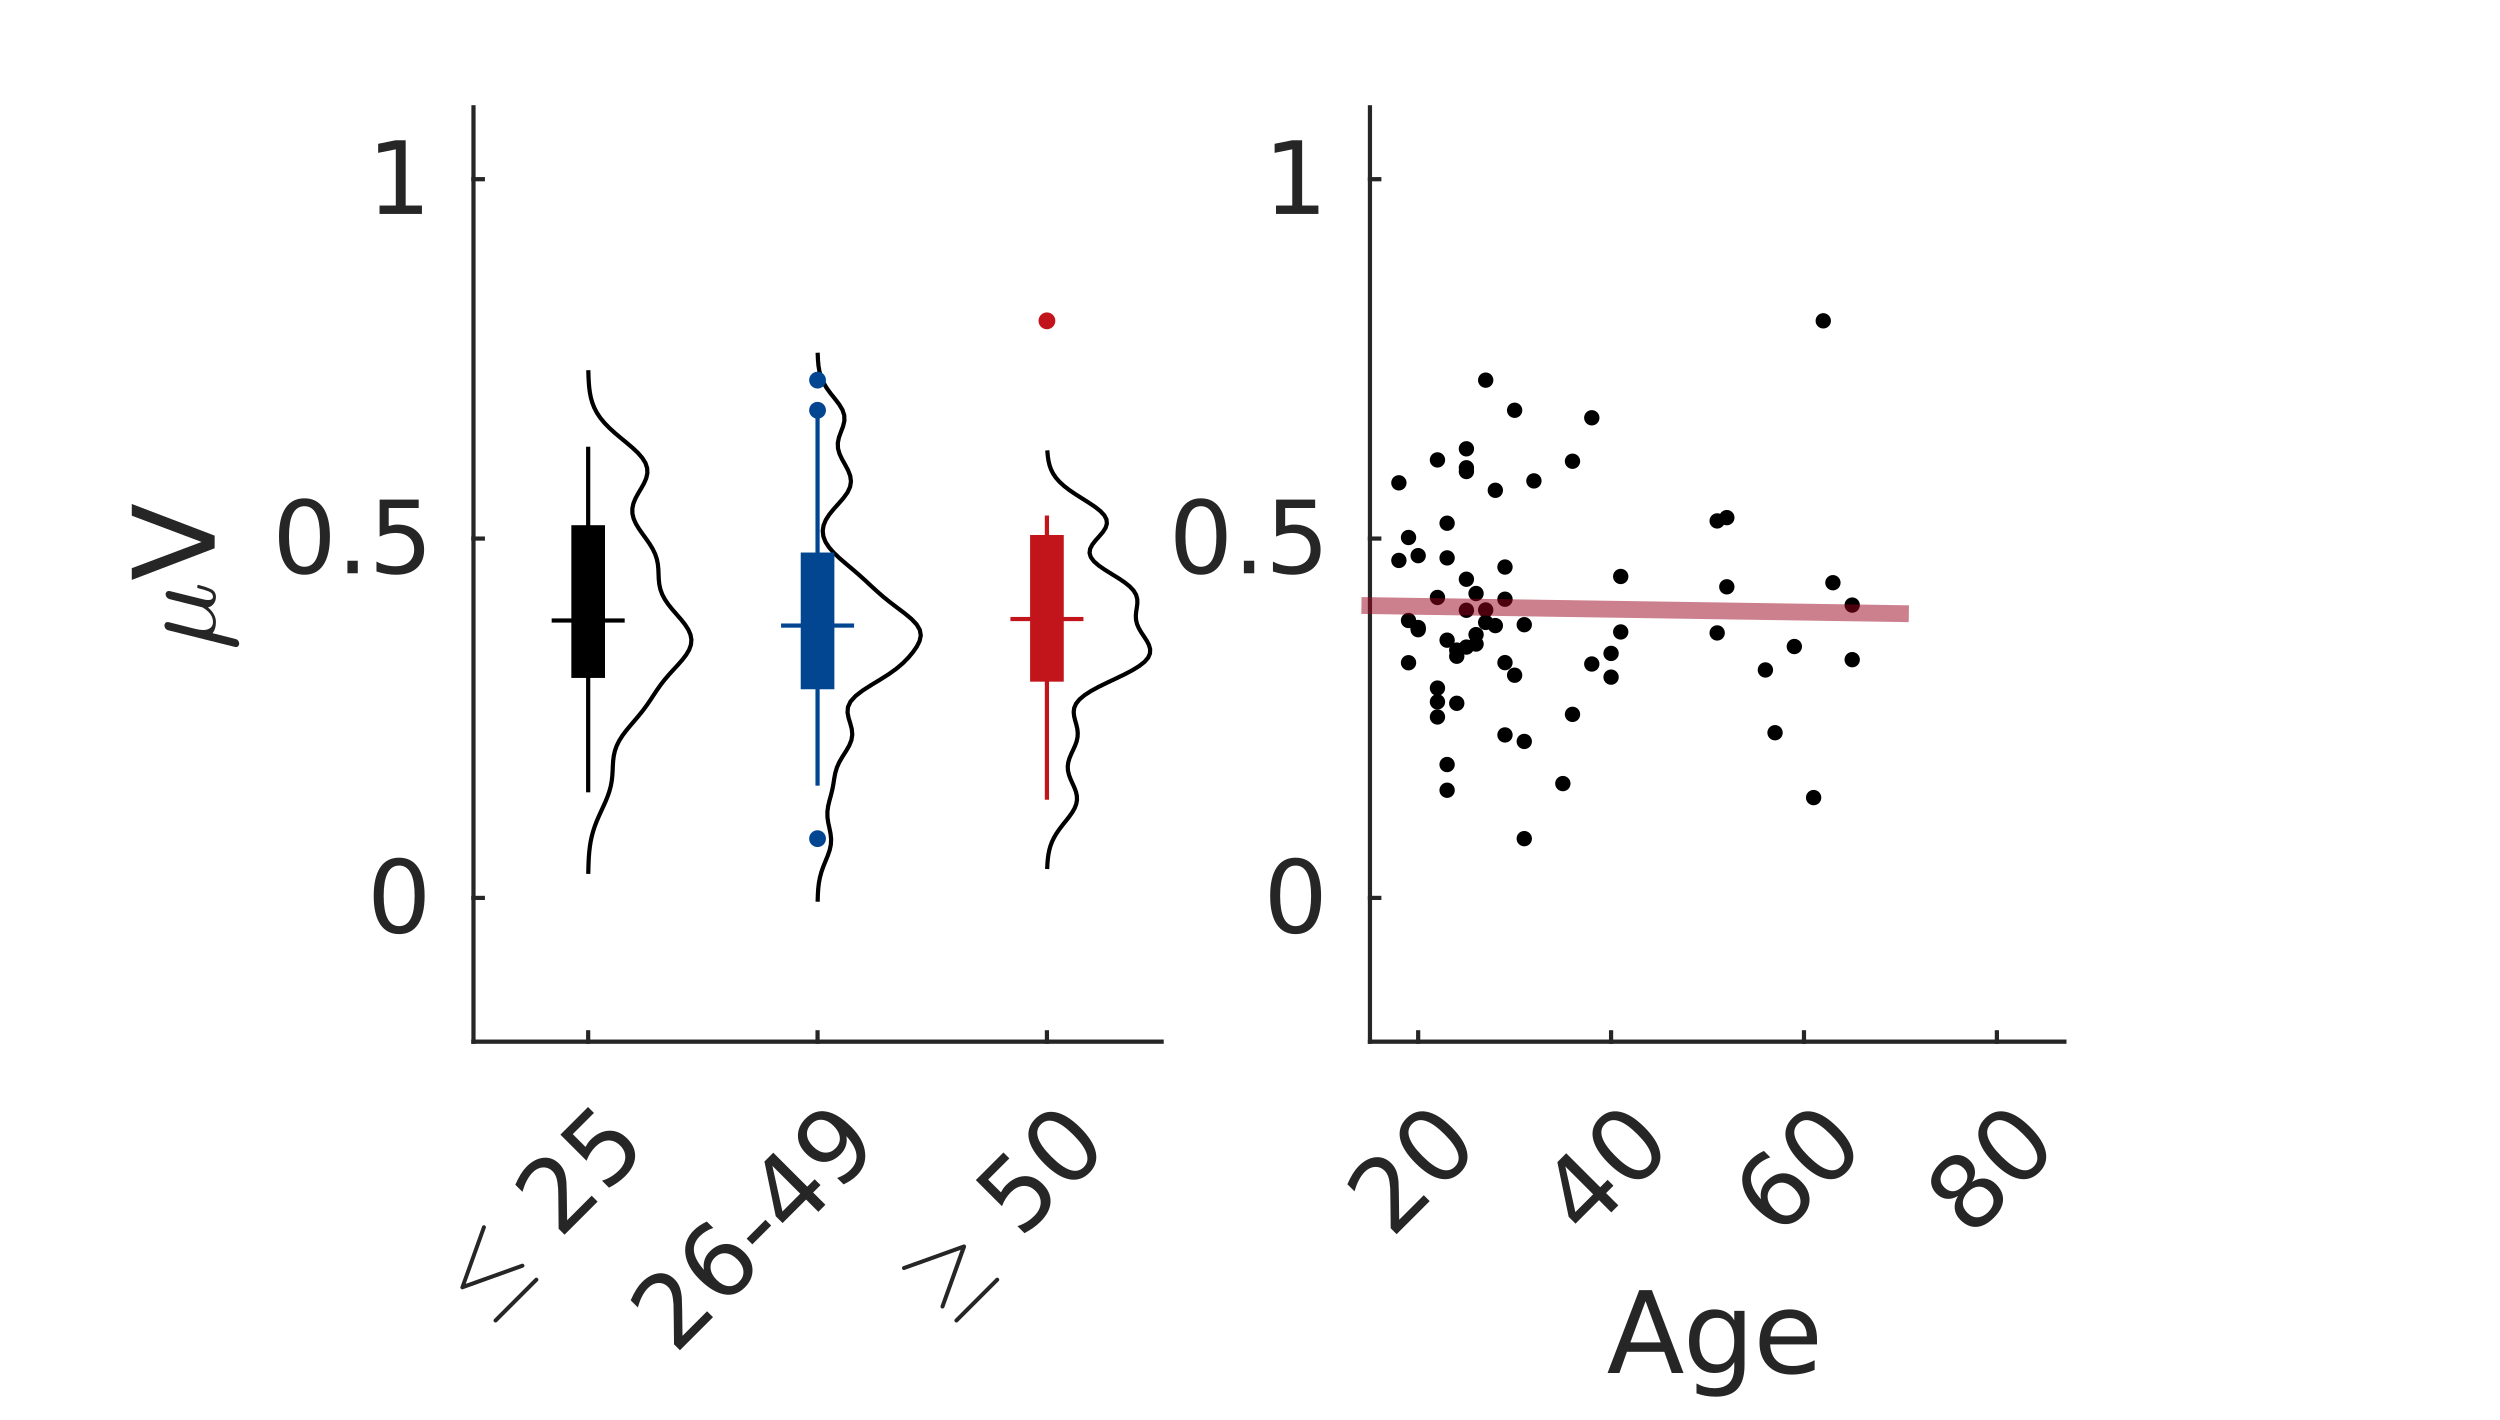 <?xml version="1.0"?>
<!DOCTYPE svg PUBLIC '-//W3C//DTD SVG 1.0//EN'
          'http://www.w3.org/TR/2001/REC-SVG-20010904/DTD/svg10.dtd'>
<svg xmlns:xlink="http://www.w3.org/1999/xlink" style="fill-opacity:1; color-rendering:auto; color-interpolation:auto; text-rendering:auto; stroke:black; stroke-linecap:square; stroke-miterlimit:10; shape-rendering:auto; stroke-opacity:1; fill:black; stroke-dasharray:none; font-weight:normal; stroke-width:1; font-family:'Dialog'; font-style:normal; stroke-linejoin:miter; font-size:12px; stroke-dashoffset:0; image-rendering:auto;" width="396" height="225" xmlns="http://www.w3.org/2000/svg"
><rect width="100%" height="100%" fill="#808080" stroke="none"/><!--Generated by the Batik Graphics2D SVG Generator--><defs id="genericDefs"
  /><g
  ><defs id="defs1"
    ><clipPath clipPathUnits="userSpaceOnUse" id="clipPath1"
      ><path d="M0 0 L396 0 L396 225 L0 225 L0 0 Z"
      /></clipPath
    ></defs
    ><g style="fill:white; stroke:white;"
    ><rect x="0" y="0" width="396" style="clip-path:url(#clipPath1); stroke:none;" height="225"
    /></g
    ><g style="fill:white; text-rendering:optimizeSpeed; color-rendering:optimizeSpeed; image-rendering:optimizeSpeed; shape-rendering:crispEdges; stroke:white; color-interpolation:sRGB;"
    ><rect x="0" width="396" height="225" y="0" style="stroke:none;"
      /><path style="stroke:none;" d="M75 165 L184 165 L184 17 L75 17 Z"
    /></g
    ><g style="fill:rgb(38,38,38); text-rendering:geometricPrecision; image-rendering:optimizeQuality; color-rendering:optimizeQuality; stroke-linejoin:round; stroke:rgb(38,38,38); color-interpolation:linearRGB; stroke-width:0.667;"
    ><line y2="165" style="fill:none;" x1="75" x2="184" y1="165"
      /><line y2="163.52" style="fill:none;" x1="93.167" x2="93.167" y1="165"
      /><line y2="163.52" style="fill:none;" x1="129.5" x2="129.5" y1="165"
      /><line y2="163.52" style="fill:none;" x1="165.833" x2="165.833" y1="165"
    /></g
    ><g transform="translate(76,209) rotate(-45)" style="font-size:16px; fill:rgb(38,38,38); text-rendering:geometricPrecision; image-rendering:optimizeQuality; color-rendering:optimizeQuality; font-family:'mwb_cmsy10'; stroke:rgb(38,38,38); color-interpolation:linearRGB;"
    ><path style="stroke:none;" d="M1.641 2.203 Q1.5 2.203 1.414 2.102 Q1.328 2 1.328 1.875 Q1.328 1.75 1.414 1.656 Q1.5 1.562 1.641 1.562 L10.812 1.562 Q10.938 1.562 11.023 1.656 Q11.109 1.75 11.109 1.875 Q11.109 2 11.023 2.102 Q10.938 2.203 10.812 2.203 L1.641 2.203 ZM1.484 -5.281 Q1.328 -5.328 1.328 -5.562 Q1.328 -5.766 1.547 -5.844 L10.672 -10.156 Q10.703 -10.188 10.781 -10.188 Q10.922 -10.188 11.016 -10.094 Q11.109 -10 11.109 -9.859 Q11.109 -9.656 10.922 -9.578 L2.406 -5.562 L10.969 -1.516 Q11.109 -1.438 11.109 -1.234 Q11.109 -1.094 11.016 -1.008 Q10.922 -0.922 10.781 -0.922 Q10.703 -0.922 10.672 -0.953 L1.484 -5.281 Z"
    /></g
    ><g transform="translate(85,200) rotate(-45)" style="font-size:16px; fill:rgb(38,38,38); text-rendering:geometricPrecision; image-rendering:optimizeQuality; color-rendering:optimizeQuality; font-family:sans-serif; stroke:rgb(38,38,38); color-interpolation:linearRGB;"
    ><path style="stroke:none;" d="M8.164 -1.328 L13.664 -1.328 L13.664 0 L6.258 0 L6.258 -1.328 Q7.164 -2.266 8.711 -3.828 Q10.258 -5.391 10.664 -5.844 Q11.414 -6.703 11.719 -7.289 Q12.023 -7.875 12.023 -8.453 Q12.023 -9.375 11.367 -9.961 Q10.711 -10.547 9.664 -10.547 Q8.93 -10.547 8.102 -10.289 Q7.273 -10.031 6.336 -9.516 L6.336 -11.109 Q7.289 -11.484 8.117 -11.68 Q8.945 -11.875 9.633 -11.875 Q11.445 -11.875 12.523 -10.969 Q13.602 -10.062 13.602 -8.547 Q13.602 -7.828 13.336 -7.188 Q13.07 -6.547 12.352 -5.672 Q12.164 -5.438 11.117 -4.359 Q10.07 -3.281 8.164 -1.328 ZM17 -11.672 L23.188 -11.672 L23.188 -10.344 L18.438 -10.344 L18.438 -7.484 Q18.781 -7.594 19.125 -7.656 Q19.469 -7.719 19.812 -7.719 Q21.766 -7.719 22.906 -6.648 Q24.047 -5.578 24.047 -3.75 Q24.047 -1.859 22.875 -0.812 Q21.703 0.234 19.578 0.234 Q18.844 0.234 18.078 0.102 Q17.312 -0.031 16.5 -0.281 L16.5 -1.859 Q17.203 -1.484 17.953 -1.297 Q18.703 -1.109 19.547 -1.109 Q20.891 -1.109 21.68 -1.82 Q22.469 -2.531 22.469 -3.75 Q22.469 -4.969 21.68 -5.68 Q20.891 -6.391 19.547 -6.391 Q18.906 -6.391 18.281 -6.25 Q17.656 -6.109 17 -5.812 L17 -11.672 Z"
    /></g
    ><g transform="translate(129.5,170.867) rotate(-45)" style="font-size:16px; fill:rgb(38,38,38); text-rendering:geometricPrecision; image-rendering:optimizeQuality; color-rendering:optimizeQuality; font-family:sans-serif; stroke:rgb(38,38,38); color-interpolation:linearRGB;"
    ><path style="stroke:none;" d="M-43.922 13.672 L-38.422 13.672 L-38.422 15 L-45.828 15 L-45.828 13.672 Q-44.922 12.734 -43.375 11.172 Q-41.828 9.609 -41.422 9.156 Q-40.672 8.297 -40.367 7.711 Q-40.062 7.125 -40.062 6.547 Q-40.062 5.625 -40.719 5.039 Q-41.375 4.453 -42.422 4.453 Q-43.156 4.453 -43.984 4.711 Q-44.812 4.969 -45.75 5.484 L-45.75 3.891 Q-44.797 3.516 -43.969 3.32 Q-43.141 3.125 -42.453 3.125 Q-40.641 3.125 -39.562 4.031 Q-38.484 4.938 -38.484 6.453 Q-38.484 7.172 -38.75 7.812 Q-39.016 8.453 -39.734 9.328 Q-39.922 9.562 -40.969 10.641 Q-42.016 11.719 -43.922 13.672 ZM-31.539 8.531 Q-32.602 8.531 -33.219 9.258 Q-33.836 9.984 -33.836 11.25 Q-33.836 12.516 -33.219 13.242 Q-32.602 13.969 -31.539 13.969 Q-30.477 13.969 -29.852 13.242 Q-29.227 12.516 -29.227 11.25 Q-29.227 9.984 -29.852 9.258 Q-30.477 8.531 -31.539 8.531 ZM-28.398 3.594 L-28.398 5.031 Q-28.992 4.75 -29.602 4.602 Q-30.211 4.453 -30.805 4.453 Q-32.367 4.453 -33.188 5.508 Q-34.008 6.562 -34.133 8.688 Q-33.664 8.016 -32.969 7.648 Q-32.273 7.281 -31.445 7.281 Q-29.68 7.281 -28.664 8.352 Q-27.648 9.422 -27.648 11.25 Q-27.648 13.047 -28.711 14.141 Q-29.773 15.234 -31.539 15.234 Q-33.555 15.234 -34.625 13.68 Q-35.695 12.125 -35.695 9.172 Q-35.695 6.406 -34.383 4.766 Q-33.07 3.125 -30.867 3.125 Q-30.273 3.125 -29.664 3.242 Q-29.055 3.359 -28.398 3.594 ZM-25.859 9.969 L-21.641 9.969 L-21.641 11.25 L-25.859 11.25 L-25.859 9.969 ZM-14.82 4.703 L-18.805 10.938 L-14.82 10.938 L-14.82 4.703 ZM-15.227 3.328 L-13.242 3.328 L-13.242 10.938 L-11.586 10.938 L-11.586 12.25 L-13.242 12.25 L-13.242 15 L-14.82 15 L-14.82 12.25 L-20.086 12.25 L-20.086 10.719 L-15.227 3.328 ZM-8.922 14.75 L-8.922 13.312 Q-8.328 13.594 -7.719 13.742 Q-7.109 13.891 -6.531 13.891 Q-4.969 13.891 -4.141 12.844 Q-3.312 11.797 -3.203 9.656 Q-3.656 10.328 -4.352 10.688 Q-5.047 11.047 -5.891 11.047 Q-7.641 11.047 -8.656 9.984 Q-9.672 8.922 -9.672 7.094 Q-9.672 5.297 -8.609 4.211 Q-7.547 3.125 -5.781 3.125 Q-3.766 3.125 -2.695 4.672 Q-1.625 6.219 -1.625 9.172 Q-1.625 11.938 -2.938 13.586 Q-4.25 15.234 -6.453 15.234 Q-7.047 15.234 -7.656 15.109 Q-8.266 14.984 -8.922 14.75 ZM-5.781 9.812 Q-4.719 9.812 -4.102 9.086 Q-3.484 8.359 -3.484 7.094 Q-3.484 5.828 -4.102 5.102 Q-4.719 4.375 -5.781 4.375 Q-6.844 4.375 -7.469 5.102 Q-8.094 5.828 -8.094 7.094 Q-8.094 8.359 -7.469 9.086 Q-6.844 9.812 -5.781 9.812 Z"
    /></g
    ><g transform="translate(149,209) rotate(-45)" style="font-size:16px; fill:rgb(38,38,38); text-rendering:geometricPrecision; image-rendering:optimizeQuality; color-rendering:optimizeQuality; font-family:'mwb_cmsy10'; stroke:rgb(38,38,38); color-interpolation:linearRGB;"
    ><path style="stroke:none;" d="M1.641 2.203 Q1.5 2.203 1.414 2.102 Q1.328 2 1.328 1.875 Q1.328 1.75 1.414 1.656 Q1.5 1.562 1.641 1.562 L10.812 1.562 Q10.938 1.562 11.023 1.656 Q11.109 1.75 11.109 1.875 Q11.109 2 11.023 2.102 Q10.938 2.203 10.812 2.203 L1.641 2.203 ZM1.328 -1.234 Q1.328 -1.438 1.547 -1.547 L10.031 -5.562 L1.484 -9.594 Q1.328 -9.656 1.328 -9.859 Q1.328 -9.984 1.422 -10.086 Q1.516 -10.188 1.656 -10.188 Q1.734 -10.188 1.781 -10.156 L10.969 -5.828 Q11.109 -5.75 11.109 -5.562 Q11.109 -5.359 10.922 -5.25 L1.781 -0.953 Q1.734 -0.922 1.656 -0.922 Q1.516 -0.922 1.422 -1.016 Q1.328 -1.109 1.328 -1.234 Z"
    /></g
    ><g transform="translate(158,200) rotate(-45)" style="font-size:16px; fill:rgb(38,38,38); text-rendering:geometricPrecision; image-rendering:optimizeQuality; color-rendering:optimizeQuality; font-family:sans-serif; stroke:rgb(38,38,38); color-interpolation:linearRGB;"
    ><path style="stroke:none;" d="M6.82 -11.672 L13.008 -11.672 L13.008 -10.344 L8.258 -10.344 L8.258 -7.484 Q8.602 -7.594 8.945 -7.656 Q9.289 -7.719 9.633 -7.719 Q11.586 -7.719 12.727 -6.648 Q13.867 -5.578 13.867 -3.75 Q13.867 -1.859 12.695 -0.812 Q11.523 0.234 9.398 0.234 Q8.664 0.234 7.898 0.102 Q7.133 -0.031 6.32 -0.281 L6.32 -1.859 Q7.023 -1.484 7.773 -1.297 Q8.523 -1.109 9.367 -1.109 Q10.711 -1.109 11.5 -1.82 Q12.289 -2.531 12.289 -3.75 Q12.289 -4.969 11.5 -5.68 Q10.711 -6.391 9.367 -6.391 Q8.727 -6.391 8.102 -6.25 Q7.477 -6.109 6.82 -5.812 L6.82 -11.672 ZM20.359 -10.625 Q19.141 -10.625 18.523 -9.43 Q17.906 -8.234 17.906 -5.828 Q17.906 -3.422 18.523 -2.227 Q19.141 -1.031 20.359 -1.031 Q21.578 -1.031 22.195 -2.227 Q22.812 -3.422 22.812 -5.828 Q22.812 -8.234 22.195 -9.43 Q21.578 -10.625 20.359 -10.625 ZM20.359 -11.875 Q22.312 -11.875 23.352 -10.328 Q24.391 -8.781 24.391 -5.828 Q24.391 -2.875 23.352 -1.32 Q22.312 0.234 20.359 0.234 Q18.391 0.234 17.359 -1.32 Q16.328 -2.875 16.328 -5.828 Q16.328 -8.781 17.359 -10.328 Q18.391 -11.875 20.359 -11.875 Z"
    /></g
    ><g style="fill:rgb(38,38,38); text-rendering:geometricPrecision; image-rendering:optimizeQuality; color-rendering:optimizeQuality; stroke-linejoin:round; stroke:rgb(38,38,38); color-interpolation:linearRGB; stroke-width:0.667;"
    ><line y2="17" style="fill:none;" x1="75" x2="75" y1="165"
      /><line y2="142.231" style="fill:none;" x1="75" x2="76.48" y1="142.231"
      /><line y2="85.308" style="fill:none;" x1="75" x2="76.48" y1="85.308"
      /><line y2="28.385" style="fill:none;" x1="75" x2="76.48" y1="28.385"
    /></g
    ><g transform="translate(69.133,142.231)" style="font-size:16px; fill:rgb(38,38,38); text-rendering:geometricPrecision; image-rendering:optimizeQuality; color-rendering:optimizeQuality; font-family:sans-serif; stroke:rgb(38,38,38); color-interpolation:linearRGB;"
    ><path style="stroke:none;" d="M-5.906 -5.125 Q-7.125 -5.125 -7.742 -3.93 Q-8.359 -2.734 -8.359 -0.328 Q-8.359 2.078 -7.742 3.273 Q-7.125 4.469 -5.906 4.469 Q-4.688 4.469 -4.07 3.273 Q-3.453 2.078 -3.453 -0.328 Q-3.453 -2.734 -4.07 -3.93 Q-4.688 -5.125 -5.906 -5.125 ZM-5.906 -6.375 Q-3.953 -6.375 -2.914 -4.828 Q-1.875 -3.281 -1.875 -0.328 Q-1.875 2.625 -2.914 4.18 Q-3.953 5.734 -5.906 5.734 Q-7.875 5.734 -8.906 4.18 Q-9.938 2.625 -9.938 -0.328 Q-9.938 -3.281 -8.906 -4.828 Q-7.875 -6.375 -5.906 -6.375 Z"
    /></g
    ><g transform="translate(69.133,85.308)" style="font-size:16px; fill:rgb(38,38,38); text-rendering:geometricPrecision; image-rendering:optimizeQuality; color-rendering:optimizeQuality; font-family:sans-serif; stroke:rgb(38,38,38); color-interpolation:linearRGB;"
    ><path style="stroke:none;" d="M-20.906 -5.125 Q-22.125 -5.125 -22.742 -3.93 Q-23.359 -2.734 -23.359 -0.328 Q-23.359 2.078 -22.742 3.273 Q-22.125 4.469 -20.906 4.469 Q-19.688 4.469 -19.07 3.273 Q-18.453 2.078 -18.453 -0.328 Q-18.453 -2.734 -19.07 -3.93 Q-19.688 -5.125 -20.906 -5.125 ZM-20.906 -6.375 Q-18.953 -6.375 -17.914 -4.828 Q-16.875 -3.281 -16.875 -0.328 Q-16.875 2.625 -17.914 4.18 Q-18.953 5.734 -20.906 5.734 Q-22.875 5.734 -23.906 4.18 Q-24.938 2.625 -24.938 -0.328 Q-24.938 -3.281 -23.906 -4.828 Q-22.875 -6.375 -20.906 -6.375 ZM-14.102 3.516 L-12.461 3.516 L-12.461 5.5 L-14.102 5.5 L-14.102 3.516 ZM-9 -6.172 L-2.812 -6.172 L-2.812 -4.844 L-7.562 -4.844 L-7.562 -1.984 Q-7.219 -2.094 -6.875 -2.156 Q-6.531 -2.219 -6.188 -2.219 Q-4.234 -2.219 -3.094 -1.148 Q-1.953 -0.078 -1.953 1.75 Q-1.953 3.641 -3.125 4.688 Q-4.297 5.734 -6.422 5.734 Q-7.156 5.734 -7.922 5.602 Q-8.688 5.469 -9.5 5.219 L-9.5 3.641 Q-8.797 4.016 -8.047 4.203 Q-7.297 4.391 -6.453 4.391 Q-5.109 4.391 -4.32 3.68 Q-3.531 2.969 -3.531 1.75 Q-3.531 0.531 -4.32 -0.18 Q-5.109 -0.891 -6.453 -0.891 Q-7.094 -0.891 -7.719 -0.75 Q-8.344 -0.609 -9 -0.312 L-9 -6.172 Z"
    /></g
    ><g transform="translate(69.133,28.385)" style="font-size:16px; fill:rgb(38,38,38); text-rendering:geometricPrecision; image-rendering:optimizeQuality; color-rendering:optimizeQuality; font-family:sans-serif; stroke:rgb(38,38,38); color-interpolation:linearRGB;"
    ><path style="stroke:none;" d="M-9.016 4.172 L-6.438 4.172 L-6.438 -4.734 L-9.234 -4.172 L-9.234 -5.609 L-6.453 -6.172 L-4.875 -6.172 L-4.875 4.172 L-2.297 4.172 L-2.297 5.5 L-9.016 5.5 L-9.016 4.172 Z"
    /></g
    ><g transform="translate(34,103) rotate(-90)" style="font-size:17.6px; fill:rgb(38,38,38); text-rendering:geometricPrecision; image-rendering:optimizeQuality; color-rendering:optimizeQuality; font-family:'mwb_cmmi10'; stroke:rgb(38,38,38); color-interpolation:linearRGB;"
    ><path style="stroke:none;" d="M0.5 3.391 Q0.5 3.281 0.516 3.25 L3.172 -7.391 Q3.25 -7.641 3.453 -7.797 Q3.656 -7.953 3.922 -7.953 Q4.156 -7.953 4.312 -7.82 Q4.469 -7.688 4.469 -7.453 Q4.469 -7.406 4.461 -7.375 Q4.453 -7.344 4.453 -7.297 L3.391 -3.094 Q3.203 -2.344 3.203 -1.797 Q3.203 -1.141 3.523 -0.703 Q3.844 -0.266 4.484 -0.266 Q5.797 -0.266 6.781 -1.906 Q6.797 -1.922 6.797 -1.93 Q6.797 -1.938 6.797 -1.953 L8.109 -7.188 Q8.172 -7.422 8.391 -7.594 Q8.609 -7.766 8.859 -7.766 Q9.078 -7.766 9.234 -7.625 Q9.391 -7.484 9.391 -7.25 Q9.391 -7.141 9.375 -7.109 L8.094 -1.922 Q7.953 -1.422 7.953 -1.047 Q7.953 -0.266 8.484 -0.266 Q9.047 -0.266 9.328 -0.961 Q9.609 -1.656 9.828 -2.641 Q9.859 -2.75 9.969 -2.75 L10.188 -2.75 Q10.25 -2.75 10.305 -2.695 Q10.359 -2.641 10.359 -2.578 Q10.031 -1.312 9.664 -0.555 Q9.297 0.203 8.453 0.203 Q7.844 0.203 7.383 -0.141 Q6.922 -0.484 6.781 -1.062 Q6.344 -0.5 5.742 -0.148 Q5.141 0.203 4.469 0.203 Q3.344 0.203 2.703 -0.328 L1.781 3.312 Q1.734 3.562 1.523 3.727 Q1.312 3.891 1.047 3.891 Q0.828 3.891 0.664 3.75 Q0.5 3.609 0.5 3.391 Z"
    /></g
    ><g transform="translate(34,92) rotate(-90)" style="font-size:17.6px; fill:rgb(38,38,38); text-rendering:geometricPrecision; image-rendering:optimizeQuality; color-rendering:optimizeQuality; font-family:sans-serif; stroke:rgb(38,38,38); color-interpolation:linearRGB;"
    ><path style="stroke:none;" d="M5.156 0 L0.141 -13.125 L2 -13.125 L6.156 -2.078 L10.312 -13.125 L12.172 -13.125 L7.156 0 L5.156 0 Z"
    /></g
    ><g style="stroke-linecap:butt; text-rendering:geometricPrecision; color-rendering:optimizeQuality; image-rendering:optimizeQuality; stroke-linejoin:round; color-interpolation:linearRGB; stroke-width:0.667;"
    ><path d="M165.886 137.325 L165.923 136.661 L165.982 135.998 L166.073 135.335 L166.204 134.672 L166.388 134.009 L166.636 133.345 L166.953 132.682 L167.344 132.019 L167.8 131.356 L168.306 130.693 L168.837 130.03 L169.357 129.367 L169.829 128.703 L170.212 128.04 L170.473 127.377 L170.594 126.714 L170.571 126.051 L170.418 125.387 L170.17 124.724 L169.87 124.061 L169.572 123.398 L169.324 122.735 L169.168 122.072 L169.129 121.408 L169.215 120.745 L169.411 120.082 L169.687 119.419 L169.999 118.756 L170.298 118.093 L170.538 117.429 L170.683 116.766 L170.717 116.103 L170.644 115.44 L170.49 114.777 L170.303 114.114 L170.141 113.45 L170.071 112.787 L170.157 112.124 L170.449 111.461 L170.982 110.798 L171.766 110.135 L172.785 109.471 L173.999 108.808 L175.346 108.145 L176.748 107.482 L178.122 106.819 L179.384 106.155 L180.462 105.492 L181.3 104.829 L181.866 104.166 L182.154 103.503 L182.183 102.84 L181.997 102.176 L181.655 101.513 L181.227 100.85 L180.786 100.187 L180.398 99.524 L180.11 98.861 L179.949 98.197 L179.913 97.534 L179.974 96.871 L180.078 96.208 L180.158 95.545 L180.139 94.882 L179.957 94.218 L179.565 93.555 L178.945 92.892 L178.115 92.229 L177.124 91.566 L176.049 90.902 L174.986 90.239 L174.031 89.576 L173.274 88.913 L172.781 88.25 L172.584 87.587 L172.679 86.923 L173.024 86.26 L173.542 85.597 L174.136 84.934 L174.697 84.271 L175.123 83.608 L175.33 82.944 L175.266 82.281 L174.915 81.618 L174.295 80.955 L173.457 80.292 L172.473 79.629 L171.421 78.965 L170.376 78.302 L169.401 77.639 L168.54 76.976 L167.817 76.313 L167.238 75.65 L166.793 74.986 L166.468 74.323 L166.238 73.66 L166.083 72.997 L165.982 72.334 L165.919 71.67" style="fill:none; fill-rule:evenodd;"
      /><path d="M129.524 142.498 L129.553 141.626 L129.609 140.755 L129.71 139.883 L129.871 139.012 L130.105 138.14 L130.41 137.268 L130.763 136.397 L131.12 135.525 L131.42 134.653 L131.607 133.781 L131.649 132.91 L131.556 132.038 L131.377 131.166 L131.189 130.295 L131.066 129.423 L131.061 128.551 L131.179 127.68 L131.387 126.808 L131.626 125.936 L131.841 125.065 L132.007 124.193 L132.143 123.321 L132.307 122.45 L132.564 121.578 L132.953 120.706 L133.461 119.835 L134.018 118.963 L134.52 118.091 L134.868 117.22 L135 116.348 L134.919 115.476 L134.688 114.605 L134.418 113.733 L134.25 112.861 L134.319 111.99 L134.728 111.118 L135.518 110.246 L136.648 109.375 L138.009 108.503 L139.449 107.631 L140.821 106.76 L142.03 105.888 L143.049 105.016 L143.903 104.145 L144.629 103.273 L145.232 102.401 L145.666 101.53 L145.85 100.658 L145.704 99.786 L145.199 98.915 L144.372 98.043 L143.321 97.171 L142.168 96.3 L141.019 95.428 L139.936 94.556 L138.934 93.684 L137.985 92.813 L137.048 91.941 L136.08 91.07 L135.069 90.198 L134.032 89.326 L133.019 88.454 L132.096 87.583 L131.327 86.711 L130.76 85.84 L130.421 84.968 L130.318 84.096 L130.451 83.225 L130.811 82.353 L131.371 81.481 L132.082 80.609 L132.866 79.738 L133.622 78.866 L134.246 77.994 L134.651 77.123 L134.792 76.251 L134.674 75.379 L134.343 74.508 L133.882 73.636 L133.393 72.764 L132.981 71.893 L132.737 71.021 L132.71 70.149 L132.892 69.278 L133.21 68.406 L133.541 67.534 L133.75 66.663 L133.73 65.791 L133.443 64.919 L132.92 64.048 L132.254 63.176 L131.555 62.304 L130.92 61.433 L130.408 60.561 L130.038 59.689 L129.794 58.818 L129.649 57.946 L129.57 57.074 L129.53 56.203" style="fill:none; fill-rule:evenodd;"
      /><path d="M93.189 138.093 L93.207 137.294 L93.235 136.495 L93.278 135.696 L93.342 134.896 L93.435 134.097 L93.562 133.298 L93.731 132.499 L93.945 131.7 L94.206 130.9 L94.511 130.101 L94.852 129.302 L95.216 128.503 L95.585 127.704 L95.941 126.904 L96.264 126.105 L96.537 125.306 L96.749 124.507 L96.897 123.708 L96.988 122.909 L97.039 122.109 L97.073 121.31 L97.124 120.511 L97.225 119.712 L97.406 118.912 L97.691 118.113 L98.089 117.314 L98.597 116.515 L99.197 115.716 L99.857 114.917 L100.541 114.117 L101.216 113.318 L101.855 112.519 L102.447 111.72 L102.996 110.921 L103.521 110.121 L104.051 109.322 L104.614 108.523 L105.232 107.724 L105.909 106.925 L106.632 106.126 L107.369 105.326 L108.072 104.527 L108.686 103.728 L109.157 102.929 L109.443 102.129 L109.517 101.33 L109.373 100.531 L109.026 99.732 L108.512 98.933 L107.88 98.134 L107.187 97.334 L106.494 96.535 L105.854 95.736 L105.31 94.937 L104.89 94.138 L104.6 93.338 L104.43 92.539 L104.348 91.74 L104.315 90.941 L104.281 90.142 L104.201 89.343 L104.037 88.543 L103.766 87.744 L103.381 86.945 L102.896 86.146 L102.341 85.347 L101.758 84.547 L101.201 83.748 L100.72 82.949 L100.366 82.15 L100.173 81.351 L100.163 80.551 L100.333 79.752 L100.657 78.953 L101.09 78.154 L101.567 77.355 L102.015 76.555 L102.361 75.756 L102.541 74.957 L102.511 74.158 L102.248 73.359 L101.756 72.559 L101.066 71.76 L100.222 70.961 L99.285 70.162 L98.316 69.363 L97.37 68.564 L96.495 67.764 L95.721 66.965 L95.067 66.166 L94.537 65.367 L94.124 64.568 L93.814 63.768 L93.591 62.969 L93.435 62.17 L93.331 61.371 L93.264 60.572 L93.223 59.773 L93.198 58.973" style="fill:none; fill-rule:evenodd;"
      /><line y2="71.092" style="fill:none;" x1="93.167" x2="93.167" y1="125.175"
      /><line x1="93.167" x2="93.167" y1="104.719" style="fill:none; stroke-width:5.333;" y2="85.859"
      /><line y2="98.288" style="fill:none;" x1="87.717" x2="98.617" y1="98.288"
      /><line x1="129.5" x2="129.5" y1="124.12" style="fill:none; stroke:rgb(2,70,145);" y2="66.178"
      /><line x1="129.5" x2="129.5" y1="106.51" style="fill:none; stroke:rgb(2,70,145); stroke-width:5.333;" y2="90.192"
      /><line x1="124.05" x2="134.95" y1="99.094" style="fill:none; stroke:rgb(2,70,145);" y2="99.094"
      /><circle transform="translate(129.5,132.842)" style="fill:rgb(2,70,145); stroke:none;" r="1.333" cx="0" cy="0"
    /></g
    ><g transform="translate(129.5,64.987)" style="stroke-linecap:butt; fill:rgb(2,70,145); text-rendering:geometricPrecision; image-rendering:optimizeQuality; color-rendering:optimizeQuality; stroke-linejoin:round; stroke:rgb(2,70,145); color-interpolation:linearRGB; stroke-width:0.667;"
    ><circle r="1.333" style="stroke:none;" cx="0" cy="0"
    /></g
    ><g transform="translate(129.5,60.215)" style="stroke-linecap:butt; fill:rgb(2,70,145); text-rendering:geometricPrecision; image-rendering:optimizeQuality; color-rendering:optimizeQuality; stroke-linejoin:round; stroke:rgb(2,70,145); color-interpolation:linearRGB; stroke-width:0.667;"
    ><circle r="1.333" style="stroke:none;" cx="0" cy="0"
    /></g
    ><g style="stroke-linecap:butt; fill:rgb(194,20,27); text-rendering:geometricPrecision; image-rendering:optimizeQuality; color-rendering:optimizeQuality; stroke-linejoin:round; stroke:rgb(194,20,27); color-interpolation:linearRGB; stroke-width:0.667;"
    ><line y2="81.992" style="fill:none;" x1="165.833" x2="165.833" y1="126.34"
      /><line x1="165.833" x2="165.833" y1="105.307" style="fill:none; stroke-width:5.333;" y2="87.408"
      /><line y2="98.051" style="fill:none;" x1="160.383" x2="171.283" y1="98.051"
      /><circle r="1.333" style="stroke:none;" cx="0" transform="translate(165.833,50.819)" cy="0"
    /></g
    ><g style="fill:white; text-rendering:optimizeSpeed; color-rendering:optimizeSpeed; image-rendering:optimizeSpeed; shape-rendering:crispEdges; stroke:white; color-interpolation:sRGB;"
    ><path style="stroke:none;" d="M217 165 L327 165 L327 17 L217 17 Z"
    /></g
    ><g style="fill:rgb(38,38,38); text-rendering:geometricPrecision; image-rendering:optimizeQuality; color-rendering:optimizeQuality; stroke-linejoin:round; stroke:rgb(38,38,38); color-interpolation:linearRGB; stroke-width:0.667;"
    ><line y2="165" style="fill:none;" x1="217" x2="327" y1="165"
    /></g
    ><g style="fill:rgb(38,38,38); text-rendering:geometricPrecision; image-rendering:optimizeQuality; color-rendering:optimizeQuality; stroke-linejoin:round; stroke:rgb(38,38,38); color-interpolation:linearRGB; stroke-width:0.667;"
    ><line y2="163.52" style="fill:none;" x1="224.639" x2="224.639" y1="165"
      /><line y2="163.52" style="fill:none;" x1="255.194" x2="255.194" y1="165"
      /><line y2="163.52" style="fill:none;" x1="285.75" x2="285.75" y1="165"
      /><line y2="163.52" style="fill:none;" x1="316.305" x2="316.305" y1="165"
    /></g
    ><g transform="translate(224.639,170.867) rotate(-45)" style="font-size:16px; fill:rgb(38,38,38); text-rendering:geometricPrecision; image-rendering:optimizeQuality; color-rendering:optimizeQuality; font-family:sans-serif; stroke:rgb(38,38,38); color-interpolation:linearRGB;"
    ><path style="stroke:none;" d="M-17.922 13.672 L-12.422 13.672 L-12.422 15 L-19.828 15 L-19.828 13.672 Q-18.922 12.734 -17.375 11.172 Q-15.828 9.609 -15.422 9.156 Q-14.672 8.297 -14.367 7.711 Q-14.062 7.125 -14.062 6.547 Q-14.062 5.625 -14.719 5.039 Q-15.375 4.453 -16.422 4.453 Q-17.156 4.453 -17.984 4.711 Q-18.812 4.969 -19.75 5.484 L-19.75 3.891 Q-18.797 3.516 -17.969 3.32 Q-17.141 3.125 -16.453 3.125 Q-14.641 3.125 -13.562 4.031 Q-12.484 4.938 -12.484 6.453 Q-12.484 7.172 -12.75 7.812 Q-13.016 8.453 -13.734 9.328 Q-13.922 9.562 -14.969 10.641 Q-16.016 11.719 -17.922 13.672 ZM-5.727 4.375 Q-6.945 4.375 -7.562 5.57 Q-8.18 6.766 -8.18 9.172 Q-8.18 11.578 -7.562 12.773 Q-6.945 13.969 -5.727 13.969 Q-4.508 13.969 -3.891 12.773 Q-3.273 11.578 -3.273 9.172 Q-3.273 6.766 -3.891 5.57 Q-4.508 4.375 -5.727 4.375 ZM-5.727 3.125 Q-3.773 3.125 -2.734 4.672 Q-1.695 6.219 -1.695 9.172 Q-1.695 12.125 -2.734 13.68 Q-3.773 15.234 -5.727 15.234 Q-7.695 15.234 -8.727 13.68 Q-9.758 12.125 -9.758 9.172 Q-9.758 6.219 -8.727 4.672 Q-7.695 3.125 -5.727 3.125 Z"
    /></g
    ><g transform="translate(255.194,170.867) rotate(-45)" style="font-size:16px; fill:rgb(38,38,38); text-rendering:geometricPrecision; image-rendering:optimizeQuality; color-rendering:optimizeQuality; font-family:sans-serif; stroke:rgb(38,38,38); color-interpolation:linearRGB;"
    ><path style="stroke:none;" d="M-14.953 4.703 L-18.938 10.938 L-14.953 10.938 L-14.953 4.703 ZM-15.359 3.328 L-13.375 3.328 L-13.375 10.938 L-11.719 10.938 L-11.719 12.25 L-13.375 12.25 L-13.375 15 L-14.953 15 L-14.953 12.25 L-20.219 12.25 L-20.219 10.719 L-15.359 3.328 ZM-5.727 4.375 Q-6.945 4.375 -7.562 5.57 Q-8.18 6.766 -8.18 9.172 Q-8.18 11.578 -7.562 12.773 Q-6.945 13.969 -5.727 13.969 Q-4.508 13.969 -3.891 12.773 Q-3.273 11.578 -3.273 9.172 Q-3.273 6.766 -3.891 5.57 Q-4.508 4.375 -5.727 4.375 ZM-5.727 3.125 Q-3.773 3.125 -2.734 4.672 Q-1.695 6.219 -1.695 9.172 Q-1.695 12.125 -2.734 13.68 Q-3.773 15.234 -5.727 15.234 Q-7.695 15.234 -8.727 13.68 Q-9.758 12.125 -9.758 9.172 Q-9.758 6.219 -8.727 4.672 Q-7.695 3.125 -5.727 3.125 Z"
    /></g
    ><g transform="translate(285.75,170.867) rotate(-45)" style="font-size:16px; fill:rgb(38,38,38); text-rendering:geometricPrecision; image-rendering:optimizeQuality; color-rendering:optimizeQuality; font-family:sans-serif; stroke:rgb(38,38,38); color-interpolation:linearRGB;"
    ><path style="stroke:none;" d="M-15.719 8.531 Q-16.781 8.531 -17.398 9.258 Q-18.016 9.984 -18.016 11.25 Q-18.016 12.516 -17.398 13.242 Q-16.781 13.969 -15.719 13.969 Q-14.656 13.969 -14.031 13.242 Q-13.406 12.516 -13.406 11.25 Q-13.406 9.984 -14.031 9.258 Q-14.656 8.531 -15.719 8.531 ZM-12.578 3.594 L-12.578 5.031 Q-13.172 4.75 -13.781 4.602 Q-14.391 4.453 -14.984 4.453 Q-16.547 4.453 -17.367 5.508 Q-18.188 6.562 -18.312 8.688 Q-17.844 8.016 -17.148 7.648 Q-16.453 7.281 -15.625 7.281 Q-13.859 7.281 -12.844 8.352 Q-11.828 9.422 -11.828 11.25 Q-11.828 13.047 -12.891 14.141 Q-13.953 15.234 -15.719 15.234 Q-17.734 15.234 -18.805 13.68 Q-19.875 12.125 -19.875 9.172 Q-19.875 6.406 -18.562 4.766 Q-17.25 3.125 -15.047 3.125 Q-14.453 3.125 -13.844 3.242 Q-13.234 3.359 -12.578 3.594 ZM-5.727 4.375 Q-6.945 4.375 -7.562 5.57 Q-8.18 6.766 -8.18 9.172 Q-8.18 11.578 -7.562 12.773 Q-6.945 13.969 -5.727 13.969 Q-4.508 13.969 -3.891 12.773 Q-3.273 11.578 -3.273 9.172 Q-3.273 6.766 -3.891 5.57 Q-4.508 4.375 -5.727 4.375 ZM-5.727 3.125 Q-3.773 3.125 -2.734 4.672 Q-1.695 6.219 -1.695 9.172 Q-1.695 12.125 -2.734 13.68 Q-3.773 15.234 -5.727 15.234 Q-7.695 15.234 -8.727 13.68 Q-9.758 12.125 -9.758 9.172 Q-9.758 6.219 -8.727 4.672 Q-7.695 3.125 -5.727 3.125 Z"
    /></g
    ><g transform="translate(316.305,170.867) rotate(-45)" style="font-size:16px; fill:rgb(38,38,38); text-rendering:geometricPrecision; image-rendering:optimizeQuality; color-rendering:optimizeQuality; font-family:sans-serif; stroke:rgb(38,38,38); color-interpolation:linearRGB;"
    ><path style="stroke:none;" d="M-15.906 9.453 Q-17.031 9.453 -17.68 10.055 Q-18.328 10.656 -18.328 11.719 Q-18.328 12.766 -17.68 13.367 Q-17.031 13.969 -15.906 13.969 Q-14.781 13.969 -14.133 13.367 Q-13.484 12.766 -13.484 11.719 Q-13.484 10.656 -14.133 10.055 Q-14.781 9.453 -15.906 9.453 ZM-17.484 8.781 Q-18.5 8.531 -19.07 7.836 Q-19.641 7.141 -19.641 6.141 Q-19.641 4.75 -18.641 3.938 Q-17.641 3.125 -15.906 3.125 Q-14.172 3.125 -13.18 3.938 Q-12.188 4.75 -12.188 6.141 Q-12.188 7.141 -12.75 7.836 Q-13.312 8.531 -14.328 8.781 Q-13.188 9.047 -12.547 9.82 Q-11.906 10.594 -11.906 11.719 Q-11.906 13.406 -12.945 14.32 Q-13.984 15.234 -15.906 15.234 Q-17.844 15.234 -18.875 14.32 Q-19.906 13.406 -19.906 11.719 Q-19.906 10.594 -19.266 9.82 Q-18.625 9.047 -17.484 8.781 ZM-18.062 6.297 Q-18.062 7.203 -17.5 7.711 Q-16.938 8.219 -15.906 8.219 Q-14.891 8.219 -14.32 7.711 Q-13.75 7.203 -13.75 6.297 Q-13.75 5.391 -14.32 4.883 Q-14.891 4.375 -15.906 4.375 Q-16.938 4.375 -17.5 4.883 Q-18.062 5.391 -18.062 6.297 ZM-5.727 4.375 Q-6.945 4.375 -7.562 5.57 Q-8.18 6.766 -8.18 9.172 Q-8.18 11.578 -7.562 12.773 Q-6.945 13.969 -5.727 13.969 Q-4.508 13.969 -3.891 12.773 Q-3.273 11.578 -3.273 9.172 Q-3.273 6.766 -3.891 5.57 Q-4.508 4.375 -5.727 4.375 ZM-5.727 3.125 Q-3.773 3.125 -2.734 4.672 Q-1.695 6.219 -1.695 9.172 Q-1.695 12.125 -2.734 13.68 Q-3.773 15.234 -5.727 15.234 Q-7.695 15.234 -8.727 13.68 Q-9.758 12.125 -9.758 9.172 Q-9.758 6.219 -8.727 4.672 Q-7.695 3.125 -5.727 3.125 Z"
    /></g
    ><g transform="translate(272,200.484)" style="font-size:17.6px; fill:rgb(38,38,38); text-rendering:geometricPrecision; image-rendering:optimizeQuality; color-rendering:optimizeQuality; font-family:sans-serif; stroke:rgb(38,38,38); color-interpolation:linearRGB;"
    ><path style="stroke:none;" d="M-11.344 5.625 L-13.75 12.156 L-8.938 12.156 L-11.344 5.625 ZM-12.344 3.875 L-10.344 3.875 L-5.328 17 L-7.188 17 L-8.375 13.641 L-14.297 13.641 L-15.484 17 L-17.359 17 L-12.344 3.875 ZM2.707 11.969 Q2.707 10.203 1.981 9.234 Q1.254 8.266 -0.043 8.266 Q-1.355 8.266 -2.082 9.234 Q-2.808 10.203 -2.808 11.969 Q-2.808 13.719 -2.082 14.68 Q-1.355 15.641 -0.043 15.641 Q1.254 15.641 1.981 14.68 Q2.707 13.719 2.707 11.969 ZM4.332 15.781 Q4.332 18.297 3.215 19.523 Q2.098 20.75 -0.214 20.75 Q-1.058 20.75 -1.816 20.617 Q-2.574 20.484 -3.277 20.219 L-3.277 18.656 Q-2.574 19.047 -1.879 19.227 Q-1.183 19.406 -0.464 19.406 Q1.129 19.406 1.918 18.578 Q2.707 17.75 2.707 16.062 L2.707 15.266 Q2.207 16.141 1.426 16.57 Q0.645 17 -0.449 17 Q-2.261 17 -3.363 15.617 Q-4.464 14.234 -4.464 11.969 Q-4.464 9.672 -3.363 8.297 Q-2.261 6.922 -0.449 6.922 Q0.645 6.922 1.426 7.352 Q2.207 7.781 2.707 8.656 L2.707 7.156 L4.332 7.156 L4.332 15.781 ZM15.813 11.672 L15.813 12.469 L8.391 12.469 Q8.485 14.141 9.391 15.016 Q10.297 15.891 11.907 15.891 Q12.829 15.891 13.704 15.656 Q14.579 15.422 15.438 14.969 L15.438 16.5 Q14.579 16.875 13.664 17.062 Q12.75 17.25 11.797 17.25 Q9.454 17.25 8.079 15.883 Q6.704 14.516 6.704 12.172 Q6.704 9.75 8.008 8.336 Q9.313 6.922 11.516 6.922 Q13.516 6.922 14.664 8.195 Q15.813 9.469 15.813 11.672 ZM14.204 11.203 Q14.188 9.875 13.461 9.086 Q12.735 8.297 11.547 8.297 Q10.188 8.297 9.375 9.055 Q8.563 9.812 8.438 11.203 L14.204 11.203 Z"
    /></g
    ><g style="fill:rgb(38,38,38); text-rendering:geometricPrecision; image-rendering:optimizeQuality; color-rendering:optimizeQuality; stroke-linejoin:round; stroke:rgb(38,38,38); color-interpolation:linearRGB; stroke-width:0.667;"
    ><line y2="17" style="fill:none;" x1="217" x2="217" y1="165"
      /><line y2="142.231" style="fill:none;" x1="217" x2="218.48" y1="142.231"
      /><line y2="85.308" style="fill:none;" x1="217" x2="218.48" y1="85.308"
      /><line y2="28.385" style="fill:none;" x1="217" x2="218.48" y1="28.385"
    /></g
    ><g transform="translate(211.133,142.231)" style="font-size:16px; fill:rgb(38,38,38); text-rendering:geometricPrecision; image-rendering:optimizeQuality; color-rendering:optimizeQuality; font-family:sans-serif; stroke:rgb(38,38,38); color-interpolation:linearRGB;"
    ><path style="stroke:none;" d="M-5.906 -5.125 Q-7.125 -5.125 -7.742 -3.93 Q-8.359 -2.734 -8.359 -0.328 Q-8.359 2.078 -7.742 3.273 Q-7.125 4.469 -5.906 4.469 Q-4.688 4.469 -4.07 3.273 Q-3.453 2.078 -3.453 -0.328 Q-3.453 -2.734 -4.07 -3.93 Q-4.688 -5.125 -5.906 -5.125 ZM-5.906 -6.375 Q-3.953 -6.375 -2.914 -4.828 Q-1.875 -3.281 -1.875 -0.328 Q-1.875 2.625 -2.914 4.18 Q-3.953 5.734 -5.906 5.734 Q-7.875 5.734 -8.906 4.18 Q-9.938 2.625 -9.938 -0.328 Q-9.938 -3.281 -8.906 -4.828 Q-7.875 -6.375 -5.906 -6.375 Z"
    /></g
    ><g transform="translate(211.133,85.308)" style="font-size:16px; fill:rgb(38,38,38); text-rendering:geometricPrecision; image-rendering:optimizeQuality; color-rendering:optimizeQuality; font-family:sans-serif; stroke:rgb(38,38,38); color-interpolation:linearRGB;"
    ><path style="stroke:none;" d="M-20.906 -5.125 Q-22.125 -5.125 -22.742 -3.93 Q-23.359 -2.734 -23.359 -0.328 Q-23.359 2.078 -22.742 3.273 Q-22.125 4.469 -20.906 4.469 Q-19.688 4.469 -19.07 3.273 Q-18.453 2.078 -18.453 -0.328 Q-18.453 -2.734 -19.07 -3.93 Q-19.688 -5.125 -20.906 -5.125 ZM-20.906 -6.375 Q-18.953 -6.375 -17.914 -4.828 Q-16.875 -3.281 -16.875 -0.328 Q-16.875 2.625 -17.914 4.18 Q-18.953 5.734 -20.906 5.734 Q-22.875 5.734 -23.906 4.18 Q-24.938 2.625 -24.938 -0.328 Q-24.938 -3.281 -23.906 -4.828 Q-22.875 -6.375 -20.906 -6.375 ZM-14.102 3.516 L-12.461 3.516 L-12.461 5.5 L-14.102 5.5 L-14.102 3.516 ZM-9 -6.172 L-2.812 -6.172 L-2.812 -4.844 L-7.562 -4.844 L-7.562 -1.984 Q-7.219 -2.094 -6.875 -2.156 Q-6.531 -2.219 -6.188 -2.219 Q-4.234 -2.219 -3.094 -1.148 Q-1.953 -0.078 -1.953 1.75 Q-1.953 3.641 -3.125 4.688 Q-4.297 5.734 -6.422 5.734 Q-7.156 5.734 -7.922 5.602 Q-8.688 5.469 -9.5 5.219 L-9.5 3.641 Q-8.797 4.016 -8.047 4.203 Q-7.297 4.391 -6.453 4.391 Q-5.109 4.391 -4.32 3.68 Q-3.531 2.969 -3.531 1.75 Q-3.531 0.531 -4.32 -0.18 Q-5.109 -0.891 -6.453 -0.891 Q-7.094 -0.891 -7.719 -0.75 Q-8.344 -0.609 -9 -0.312 L-9 -6.172 Z"
    /></g
    ><g transform="translate(211.133,28.385)" style="font-size:16px; fill:rgb(38,38,38); text-rendering:geometricPrecision; image-rendering:optimizeQuality; color-rendering:optimizeQuality; font-family:sans-serif; stroke:rgb(38,38,38); color-interpolation:linearRGB;"
    ><path style="stroke:none;" d="M-9.016 4.172 L-6.438 4.172 L-6.438 -4.734 L-9.234 -4.172 L-9.234 -5.609 L-6.453 -6.172 L-4.875 -6.172 L-4.875 4.172 L-2.297 4.172 L-2.297 5.5 L-9.016 5.5 L-9.016 4.172 Z"
    /></g
    ><g transform="translate(229.222,88.371)" style="text-rendering:geometricPrecision; color-rendering:optimizeQuality; image-rendering:optimizeQuality; stroke-linejoin:round; color-interpolation:linearRGB; stroke-width:0.667;"
    ><circle r="1.217" style="stroke:none;" cx="0" cy="0"
    /></g
    ><g transform="translate(235.333,96.619)" style="text-rendering:geometricPrecision; color-rendering:optimizeQuality; image-rendering:optimizeQuality; stroke-linejoin:round; color-interpolation:linearRGB; stroke-width:0.667;"
    ><circle r="1.217" style="stroke:none;" cx="0" cy="0"
    /></g
    ><g transform="translate(272,82.514)" style="text-rendering:geometricPrecision; color-rendering:optimizeQuality; image-rendering:optimizeQuality; stroke-linejoin:round; color-interpolation:linearRGB; stroke-width:0.667;"
    ><circle r="1.217" style="stroke:none;" cx="0" cy="0"
    /></g
    ><g transform="translate(227.694,113.566)" style="text-rendering:geometricPrecision; color-rendering:optimizeQuality; image-rendering:optimizeQuality; stroke-linejoin:round; color-interpolation:linearRGB; stroke-width:0.667;"
    ><circle r="1.217" style="stroke:none;" cx="0" cy="0"
    /></g
    ><g transform="translate(293.389,104.492)" style="text-rendering:geometricPrecision; color-rendering:optimizeQuality; image-rendering:optimizeQuality; stroke-linejoin:round; color-interpolation:linearRGB; stroke-width:0.667;"
    ><circle r="1.217" style="stroke:none;" cx="0" cy="0"
    /></g
    ><g transform="translate(229.222,121.104)" style="text-rendering:geometricPrecision; color-rendering:optimizeQuality; image-rendering:optimizeQuality; stroke-linejoin:round; color-interpolation:linearRGB; stroke-width:0.667;"
    ><circle r="1.217" style="stroke:none;" cx="0" cy="0"
    /></g
    ><g transform="translate(223.111,98.288)" style="text-rendering:geometricPrecision; color-rendering:optimizeQuality; image-rendering:optimizeQuality; stroke-linejoin:round; color-interpolation:linearRGB; stroke-width:0.667;"
    ><circle r="1.217" style="stroke:none;" cx="0" cy="0"
    /></g
    ><g transform="translate(223.111,104.976)" style="text-rendering:geometricPrecision; color-rendering:optimizeQuality; image-rendering:optimizeQuality; stroke-linejoin:round; color-interpolation:linearRGB; stroke-width:0.667;"
    ><circle r="1.217" style="stroke:none;" cx="0" cy="0"
    /></g
    ><g transform="translate(229.222,125.175)" style="text-rendering:geometricPrecision; color-rendering:optimizeQuality; image-rendering:optimizeQuality; stroke-linejoin:round; color-interpolation:linearRGB; stroke-width:0.667;"
    ><circle r="1.217" style="stroke:none;" cx="0" cy="0"
    /></g
    ><g transform="translate(227.694,72.852)" style="text-rendering:geometricPrecision; color-rendering:optimizeQuality; image-rendering:optimizeQuality; stroke-linejoin:round; color-interpolation:linearRGB; stroke-width:0.667;"
    ><circle r="1.217" style="stroke:none;" cx="0" cy="0"
    /></g
    ><g transform="translate(235.333,98.59)" style="text-rendering:geometricPrecision; color-rendering:optimizeQuality; image-rendering:optimizeQuality; stroke-linejoin:round; color-interpolation:linearRGB; stroke-width:0.667;"
    ><circle r="1.217" style="stroke:none;" cx="0" cy="0"
    /></g
    ><g transform="translate(227.694,108.992)" style="text-rendering:geometricPrecision; color-rendering:optimizeQuality; image-rendering:optimizeQuality; stroke-linejoin:round; color-interpolation:linearRGB; stroke-width:0.667;"
    ><circle r="1.217" style="stroke:none;" cx="0" cy="0"
    /></g
    ><g transform="translate(252.139,66.178)" style="text-rendering:geometricPrecision; color-rendering:optimizeQuality; image-rendering:optimizeQuality; stroke-linejoin:round; color-interpolation:linearRGB; stroke-width:0.667;"
    ><circle r="1.217" style="stroke:none;" cx="0" cy="0"
    /></g
    ><g transform="translate(236.861,77.664)" style="text-rendering:geometricPrecision; color-rendering:optimizeQuality; image-rendering:optimizeQuality; stroke-linejoin:round; color-interpolation:linearRGB; stroke-width:0.667;"
    ><circle r="1.217" style="stroke:none;" cx="0" cy="0"
    /></g
    ><g transform="translate(235.333,60.215)" style="text-rendering:geometricPrecision; color-rendering:optimizeQuality; image-rendering:optimizeQuality; stroke-linejoin:round; color-interpolation:linearRGB; stroke-width:0.667;"
    ><circle r="1.217" style="stroke:none;" cx="0" cy="0"
    /></g
    ><g transform="translate(239.917,64.987)" style="text-rendering:geometricPrecision; color-rendering:optimizeQuality; image-rendering:optimizeQuality; stroke-linejoin:round; color-interpolation:linearRGB; stroke-width:0.667;"
    ><circle r="1.217" style="stroke:none;" cx="0" cy="0"
    /></g
    ><g transform="translate(273.528,81.992)" style="text-rendering:geometricPrecision; color-rendering:optimizeQuality; image-rendering:optimizeQuality; stroke-linejoin:round; color-interpolation:linearRGB; stroke-width:0.667;"
    ><circle r="1.217" style="stroke:none;" cx="0" cy="0"
    /></g
    ><g transform="translate(293.389,95.845)" style="text-rendering:geometricPrecision; color-rendering:optimizeQuality; image-rendering:optimizeQuality; stroke-linejoin:round; color-interpolation:linearRGB; stroke-width:0.667;"
    ><circle r="1.217" style="stroke:none;" cx="0" cy="0"
    /></g
    ><g transform="translate(230.75,102.975)" style="text-rendering:geometricPrecision; color-rendering:optimizeQuality; image-rendering:optimizeQuality; stroke-linejoin:round; color-interpolation:linearRGB; stroke-width:0.667;"
    ><circle r="1.217" style="stroke:none;" cx="0" cy="0"
    /></g
    ><g transform="translate(224.639,88.015)" style="text-rendering:geometricPrecision; color-rendering:optimizeQuality; image-rendering:optimizeQuality; stroke-linejoin:round; color-interpolation:linearRGB; stroke-width:0.667;"
    ><circle r="1.217" style="stroke:none;" cx="0" cy="0"
    /></g
    ><g transform="translate(284.222,102.408)" style="text-rendering:geometricPrecision; color-rendering:optimizeQuality; image-rendering:optimizeQuality; stroke-linejoin:round; color-interpolation:linearRGB; stroke-width:0.667;"
    ><circle r="1.217" style="stroke:none;" cx="0" cy="0"
    /></g
    ><g transform="translate(273.528,92.952)" style="text-rendering:geometricPrecision; color-rendering:optimizeQuality; image-rendering:optimizeQuality; stroke-linejoin:round; color-interpolation:linearRGB; stroke-width:0.667;"
    ><circle r="1.217" style="stroke:none;" cx="0" cy="0"
    /></g
    ><g transform="translate(227.694,111.177)" style="text-rendering:geometricPrecision; color-rendering:optimizeQuality; image-rendering:optimizeQuality; stroke-linejoin:round; color-interpolation:linearRGB; stroke-width:0.667;"
    ><circle r="1.217" style="stroke:none;" cx="0" cy="0"
    /></g
    ><g transform="translate(223.111,85.141)" style="text-rendering:geometricPrecision; color-rendering:optimizeQuality; image-rendering:optimizeQuality; stroke-linejoin:round; color-interpolation:linearRGB; stroke-width:0.667;"
    ><circle r="1.217" style="stroke:none;" cx="0" cy="0"
    /></g
    ><g transform="translate(236.861,99.094)" style="text-rendering:geometricPrecision; color-rendering:optimizeQuality; image-rendering:optimizeQuality; stroke-linejoin:round; color-interpolation:linearRGB; stroke-width:0.667;"
    ><circle r="1.217" style="stroke:none;" cx="0" cy="0"
    /></g
    ><g transform="translate(232.278,74.689)" style="text-rendering:geometricPrecision; color-rendering:optimizeQuality; image-rendering:optimizeQuality; stroke-linejoin:round; color-interpolation:linearRGB; stroke-width:0.667;"
    ><circle r="1.217" style="stroke:none;" cx="0" cy="0"
    /></g
    ><g transform="translate(233.806,100.525)" style="text-rendering:geometricPrecision; color-rendering:optimizeQuality; image-rendering:optimizeQuality; stroke-linejoin:round; color-interpolation:linearRGB; stroke-width:0.667;"
    ><circle r="1.217" style="stroke:none;" cx="0" cy="0"
    /></g
    ><g transform="translate(233.806,94.011)" style="text-rendering:geometricPrecision; color-rendering:optimizeQuality; image-rendering:optimizeQuality; stroke-linejoin:round; color-interpolation:linearRGB; stroke-width:0.667;"
    ><circle r="1.217" style="stroke:none;" cx="0" cy="0"
    /></g
    ><g transform="translate(232.278,71.092)" style="text-rendering:geometricPrecision; color-rendering:optimizeQuality; image-rendering:optimizeQuality; stroke-linejoin:round; color-interpolation:linearRGB; stroke-width:0.667;"
    ><circle r="1.217" style="stroke:none;" cx="0" cy="0"
    /></g
    ><g transform="translate(232.278,96.668)" style="text-rendering:geometricPrecision; color-rendering:optimizeQuality; image-rendering:optimizeQuality; stroke-linejoin:round; color-interpolation:linearRGB; stroke-width:0.667;"
    ><circle r="1.217" style="stroke:none;" cx="0" cy="0"
    /></g
    ><g transform="translate(290.333,92.302)" style="text-rendering:geometricPrecision; color-rendering:optimizeQuality; image-rendering:optimizeQuality; stroke-linejoin:round; color-interpolation:linearRGB; stroke-width:0.667;"
    ><circle r="1.217" style="stroke:none;" cx="0" cy="0"
    /></g
    ><g transform="translate(232.278,74.094)" style="text-rendering:geometricPrecision; color-rendering:optimizeQuality; image-rendering:optimizeQuality; stroke-linejoin:round; color-interpolation:linearRGB; stroke-width:0.667;"
    ><circle r="1.217" style="stroke:none;" cx="0" cy="0"
    /></g
    ><g transform="translate(272,100.257)" style="text-rendering:geometricPrecision; color-rendering:optimizeQuality; image-rendering:optimizeQuality; stroke-linejoin:round; color-interpolation:linearRGB; stroke-width:0.667;"
    ><circle r="1.217" style="stroke:none;" cx="0" cy="0"
    /></g
    ><g transform="translate(281.167,116.062)" style="text-rendering:geometricPrecision; color-rendering:optimizeQuality; image-rendering:optimizeQuality; stroke-linejoin:round; color-interpolation:linearRGB; stroke-width:0.667;"
    ><circle r="1.217" style="stroke:none;" cx="0" cy="0"
    /></g
    ><g transform="translate(249.083,73.06)" style="text-rendering:geometricPrecision; color-rendering:optimizeQuality; image-rendering:optimizeQuality; stroke-linejoin:round; color-interpolation:linearRGB; stroke-width:0.667;"
    ><circle r="1.217" style="stroke:none;" cx="0" cy="0"
    /></g
    ><g transform="translate(238.389,94.915)" style="text-rendering:geometricPrecision; color-rendering:optimizeQuality; image-rendering:optimizeQuality; stroke-linejoin:round; color-interpolation:linearRGB; stroke-width:0.667;"
    ><circle r="1.217" style="stroke:none;" cx="0" cy="0"
    /></g
    ><g transform="translate(221.583,76.48)" style="text-rendering:geometricPrecision; color-rendering:optimizeQuality; image-rendering:optimizeQuality; stroke-linejoin:round; color-interpolation:linearRGB; stroke-width:0.667;"
    ><circle r="1.217" style="stroke:none;" cx="0" cy="0"
    /></g
    ><g transform="translate(288.805,50.819)" style="text-rendering:geometricPrecision; color-rendering:optimizeQuality; image-rendering:optimizeQuality; stroke-linejoin:round; color-interpolation:linearRGB; stroke-width:0.667;"
    ><circle r="1.217" style="stroke:none;" cx="0" cy="0"
    /></g
    ><g transform="translate(232.278,102.497)" style="text-rendering:geometricPrecision; color-rendering:optimizeQuality; image-rendering:optimizeQuality; stroke-linejoin:round; color-interpolation:linearRGB; stroke-width:0.667;"
    ><circle r="1.217" style="stroke:none;" cx="0" cy="0"
    /></g
    ><g transform="translate(287.278,126.34)" style="text-rendering:geometricPrecision; color-rendering:optimizeQuality; image-rendering:optimizeQuality; stroke-linejoin:round; color-interpolation:linearRGB; stroke-width:0.667;"
    ><circle r="1.217" style="stroke:none;" cx="0" cy="0"
    /></g
    ><g transform="translate(256.722,91.313)" style="text-rendering:geometricPrecision; color-rendering:optimizeQuality; image-rendering:optimizeQuality; stroke-linejoin:round; color-interpolation:linearRGB; stroke-width:0.667;"
    ><circle r="1.217" style="stroke:none;" cx="0" cy="0"
    /></g
    ><g transform="translate(255.194,107.258)" style="text-rendering:geometricPrecision; color-rendering:optimizeQuality; image-rendering:optimizeQuality; stroke-linejoin:round; color-interpolation:linearRGB; stroke-width:0.667;"
    ><circle r="1.217" style="stroke:none;" cx="0" cy="0"
    /></g
    ><g transform="translate(230.75,103.948)" style="text-rendering:geometricPrecision; color-rendering:optimizeQuality; image-rendering:optimizeQuality; stroke-linejoin:round; color-interpolation:linearRGB; stroke-width:0.667;"
    ><circle r="1.217" style="stroke:none;" cx="0" cy="0"
    /></g
    ><g transform="translate(221.583,88.772)" style="text-rendering:geometricPrecision; color-rendering:optimizeQuality; image-rendering:optimizeQuality; stroke-linejoin:round; color-interpolation:linearRGB; stroke-width:0.667;"
    ><circle r="1.217" style="stroke:none;" cx="0" cy="0"
    /></g
    ><g transform="translate(252.139,105.177)" style="text-rendering:geometricPrecision; color-rendering:optimizeQuality; image-rendering:optimizeQuality; stroke-linejoin:round; color-interpolation:linearRGB; stroke-width:0.667;"
    ><circle r="1.217" style="stroke:none;" cx="0" cy="0"
    /></g
    ><g transform="translate(229.222,82.88)" style="text-rendering:geometricPrecision; color-rendering:optimizeQuality; image-rendering:optimizeQuality; stroke-linejoin:round; color-interpolation:linearRGB; stroke-width:0.667;"
    ><circle r="1.217" style="stroke:none;" cx="0" cy="0"
    /></g
    ><g transform="translate(241.444,98.953)" style="text-rendering:geometricPrecision; color-rendering:optimizeQuality; image-rendering:optimizeQuality; stroke-linejoin:round; color-interpolation:linearRGB; stroke-width:0.667;"
    ><circle r="1.217" style="stroke:none;" cx="0" cy="0"
    /></g
    ><g transform="translate(279.639,106.122)" style="text-rendering:geometricPrecision; color-rendering:optimizeQuality; image-rendering:optimizeQuality; stroke-linejoin:round; color-interpolation:linearRGB; stroke-width:0.667;"
    ><circle r="1.217" style="stroke:none;" cx="0" cy="0"
    /></g
    ><g transform="translate(230.75,111.402)" style="text-rendering:geometricPrecision; color-rendering:optimizeQuality; image-rendering:optimizeQuality; stroke-linejoin:round; color-interpolation:linearRGB; stroke-width:0.667;"
    ><circle r="1.217" style="stroke:none;" cx="0" cy="0"
    /></g
    ><g transform="translate(238.389,89.818)" style="text-rendering:geometricPrecision; color-rendering:optimizeQuality; image-rendering:optimizeQuality; stroke-linejoin:round; color-interpolation:linearRGB; stroke-width:0.667;"
    ><circle r="1.217" style="stroke:none;" cx="0" cy="0"
    /></g
    ><g transform="translate(233.806,102.016)" style="text-rendering:geometricPrecision; color-rendering:optimizeQuality; image-rendering:optimizeQuality; stroke-linejoin:round; color-interpolation:linearRGB; stroke-width:0.667;"
    ><circle r="1.217" style="stroke:none;" cx="0" cy="0"
    /></g
    ><g transform="translate(239.917,106.955)" style="text-rendering:geometricPrecision; color-rendering:optimizeQuality; image-rendering:optimizeQuality; stroke-linejoin:round; color-interpolation:linearRGB; stroke-width:0.667;"
    ><circle r="1.217" style="stroke:none;" cx="0" cy="0"
    /></g
    ><g transform="translate(256.722,100.1)" style="text-rendering:geometricPrecision; color-rendering:optimizeQuality; image-rendering:optimizeQuality; stroke-linejoin:round; color-interpolation:linearRGB; stroke-width:0.667;"
    ><circle r="1.217" style="stroke:none;" cx="0" cy="0"
    /></g
    ><g transform="translate(249.083,113.155)" style="text-rendering:geometricPrecision; color-rendering:optimizeQuality; image-rendering:optimizeQuality; stroke-linejoin:round; color-interpolation:linearRGB; stroke-width:0.667;"
    ><circle r="1.217" style="stroke:none;" cx="0" cy="0"
    /></g
    ><g transform="translate(241.444,117.443)" style="text-rendering:geometricPrecision; color-rendering:optimizeQuality; image-rendering:optimizeQuality; stroke-linejoin:round; color-interpolation:linearRGB; stroke-width:0.667;"
    ><circle r="1.217" style="stroke:none;" cx="0" cy="0"
    /></g
    ><g transform="translate(241.444,132.842)" style="text-rendering:geometricPrecision; color-rendering:optimizeQuality; image-rendering:optimizeQuality; stroke-linejoin:round; color-interpolation:linearRGB; stroke-width:0.667;"
    ><circle r="1.217" style="stroke:none;" cx="0" cy="0"
    /></g
    ><g transform="translate(238.389,104.96)" style="text-rendering:geometricPrecision; color-rendering:optimizeQuality; image-rendering:optimizeQuality; stroke-linejoin:round; color-interpolation:linearRGB; stroke-width:0.667;"
    ><circle r="1.217" style="stroke:none;" cx="0" cy="0"
    /></g
    ><g transform="translate(227.694,94.636)" style="text-rendering:geometricPrecision; color-rendering:optimizeQuality; image-rendering:optimizeQuality; stroke-linejoin:round; color-interpolation:linearRGB; stroke-width:0.667;"
    ><circle r="1.217" style="stroke:none;" cx="0" cy="0"
    /></g
    ><g transform="translate(242.972,76.174)" style="text-rendering:geometricPrecision; color-rendering:optimizeQuality; image-rendering:optimizeQuality; stroke-linejoin:round; color-interpolation:linearRGB; stroke-width:0.667;"
    ><circle r="1.217" style="stroke:none;" cx="0" cy="0"
    /></g
    ><g transform="translate(224.639,99.401)" style="text-rendering:geometricPrecision; color-rendering:optimizeQuality; image-rendering:optimizeQuality; stroke-linejoin:round; color-interpolation:linearRGB; stroke-width:0.667;"
    ><circle r="1.217" style="stroke:none;" cx="0" cy="0"
    /></g
    ><g transform="translate(238.389,116.415)" style="text-rendering:geometricPrecision; color-rendering:optimizeQuality; image-rendering:optimizeQuality; stroke-linejoin:round; color-interpolation:linearRGB; stroke-width:0.667;"
    ><circle r="1.217" style="stroke:none;" cx="0" cy="0"
    /></g
    ><g transform="translate(232.278,91.751)" style="text-rendering:geometricPrecision; color-rendering:optimizeQuality; image-rendering:optimizeQuality; stroke-linejoin:round; color-interpolation:linearRGB; stroke-width:0.667;"
    ><circle r="1.217" style="stroke:none;" cx="0" cy="0"
    /></g
    ><g transform="translate(255.194,103.501)" style="text-rendering:geometricPrecision; color-rendering:optimizeQuality; image-rendering:optimizeQuality; stroke-linejoin:round; color-interpolation:linearRGB; stroke-width:0.667;"
    ><circle r="1.217" style="stroke:none;" cx="0" cy="0"
    /></g
    ><g transform="translate(224.639,99.743)" style="text-rendering:geometricPrecision; color-rendering:optimizeQuality; image-rendering:optimizeQuality; stroke-linejoin:round; color-interpolation:linearRGB; stroke-width:0.667;"
    ><circle r="1.217" style="stroke:none;" cx="0" cy="0"
    /></g
    ><g transform="translate(229.222,101.402)" style="text-rendering:geometricPrecision; color-rendering:optimizeQuality; image-rendering:optimizeQuality; stroke-linejoin:round; color-interpolation:linearRGB; stroke-width:0.667;"
    ><circle r="1.217" style="stroke:none;" cx="0" cy="0"
    /></g
    ><g transform="translate(247.556,124.12)" style="text-rendering:geometricPrecision; color-rendering:optimizeQuality; image-rendering:optimizeQuality; stroke-linejoin:round; color-interpolation:linearRGB; stroke-width:0.667;"
    ><circle r="1.217" style="stroke:none;" cx="0" cy="0"
    /></g
    ><g style="stroke-linecap:butt; fill-opacity:0.502; fill:rgb(153,0,26); text-rendering:geometricPrecision; image-rendering:optimizeQuality; color-rendering:optimizeQuality; stroke-linejoin:round; stroke:rgb(153,0,26); color-interpolation:linearRGB; stroke-width:2.667; stroke-opacity:0.502;"
    ><line y2="97.197" style="fill:none;" x1="216.987" x2="301.028" y1="95.93"
    /></g
  ></g
></svg
>
